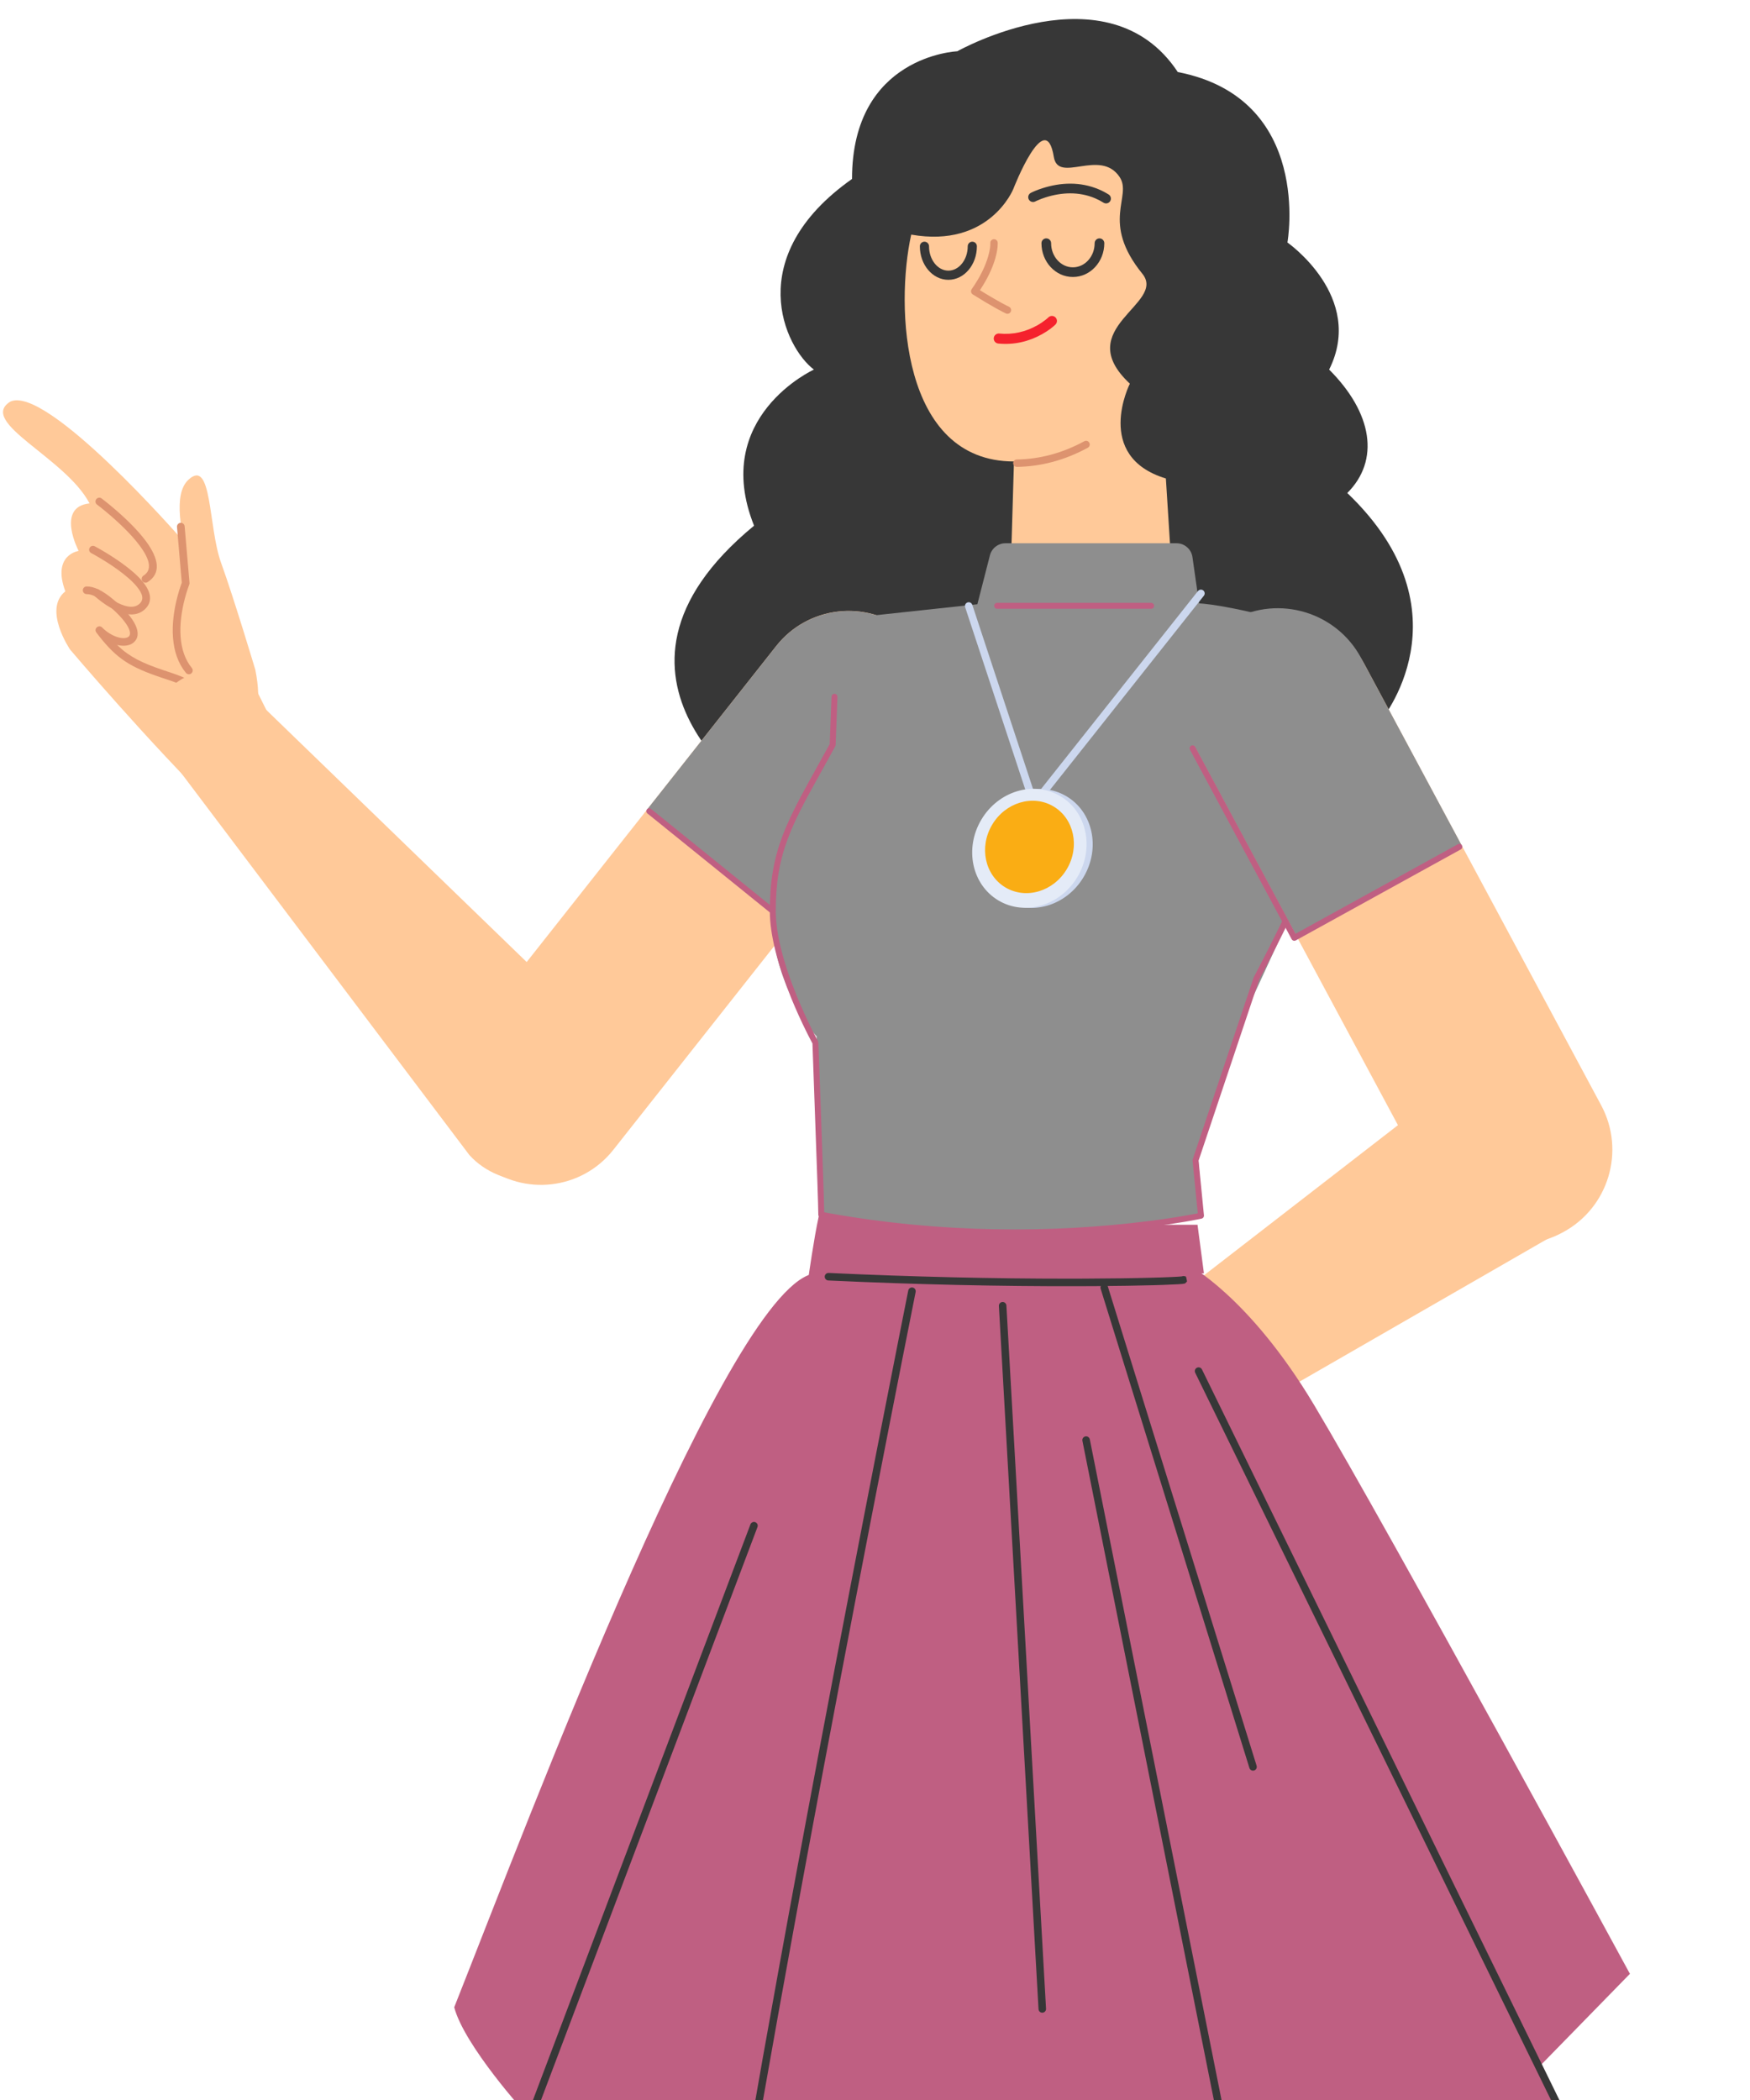 <svg width="400" height="480" viewBox="0 0 435 513" fill="none" xmlns="http://www.w3.org/2000/svg">
<path fill-rule="evenodd" clip-rule="evenodd" d="M208.423 391.067C189.6 391.509 174.836 407.372 175.724 426.188L185.299 628.502C186.034 644.086 199.065 656.231 214.651 655.866C230.236 655.498 242.683 642.752 242.686 627.152L242.734 424.613C242.739 405.773 227.244 390.624 208.423 391.067Z" fill="#FFC999"/>
<path fill-rule="evenodd" clip-rule="evenodd" d="M288.727 377.533C307.411 375.22 324.336 388.75 326.202 407.497L346.286 609.038C347.833 624.561 336.719 638.48 321.245 640.398C305.774 642.314 291.6 631.525 289.318 616.093L259.683 415.737C256.926 397.1 270.044 379.849 288.727 377.533Z" fill="#FFC999"/>
<path fill-rule="evenodd" clip-rule="evenodd" d="M250.351 365.906C254.229 371.995 262.208 373.952 268.46 370.351L389.186 300.846C400.068 294.091 403.339 279.741 396.453 268.936C389.507 258.036 374.95 255.003 364.234 262.223L253.473 347.964C247.953 352.238 246.599 360.017 250.351 365.906Z" fill="#FFC999"/>
<path fill-rule="evenodd" clip-rule="evenodd" d="M263.695 388.128C263.695 388.128 276.54 366.665 267.473 355.034C259.261 344.502 247.772 351.431 247.772 351.431C247.772 351.431 235.26 356.51 224.578 367.059C217.537 374.009 205.492 388.58 208.641 392.774C212.747 398.242 225.42 380.952 229.47 383.841C233.624 386.804 231.273 390.57 228.735 400.895C227.148 407.348 223.047 413.085 222.745 418.814C222.156 430.01 247.109 421.93 263.695 388.128Z" fill="#FFC999"/>
<path d="M239.394 392.339C238.938 392.345 238.564 392.683 238.499 393.121L238.489 393.27L238.484 393.618C238.469 394.081 238.422 394.74 238.323 395.575C238.113 397.328 237.731 399.279 237.133 401.381C235.435 407.342 232.357 413.357 227.553 419.061C227.226 419.449 227.276 420.028 227.663 420.355C228.051 420.682 228.63 420.632 228.956 420.245C233.935 414.334 237.131 408.087 238.898 401.884C239.524 399.686 239.925 397.64 240.145 395.793L240.223 395.068C240.278 394.502 240.307 394.029 240.319 393.657L240.324 393.245C240.317 392.738 239.901 392.333 239.394 392.339Z" fill="#DD936F"/>
<path d="M248.625 393.219C248.127 393.123 247.646 393.45 247.551 393.948C246.666 398.569 244.951 403.041 242.647 407.26C241.427 409.495 240.119 411.516 238.813 413.286L238.282 413.991C238.111 414.213 237.946 414.423 237.788 414.62L237.32 415.191C237.218 415.312 237.142 415.399 237.094 415.453C236.756 415.83 236.788 416.411 237.165 416.749C237.542 417.088 238.123 417.056 238.461 416.678L238.838 416.238L238.974 416.072C239.372 415.587 239.814 415.021 240.289 414.377C241.643 412.543 242.995 410.453 244.258 408.141C246.647 403.764 248.43 399.117 249.354 394.293C249.449 393.795 249.123 393.314 248.625 393.219Z" fill="#DD936F"/>
<path d="M256.942 389.499C256.437 389.456 255.993 389.83 255.95 390.336L255.924 390.559C255.893 390.791 255.836 391.133 255.745 391.583C255.527 392.654 255.191 393.912 254.711 395.346C253.332 399.473 251.078 404.167 247.746 409.338C247.472 409.764 247.595 410.333 248.021 410.608C248.446 410.882 249.014 410.759 249.289 410.333C252.703 405.034 255.024 400.201 256.452 395.929C256.955 394.423 257.311 393.093 257.543 391.949L257.648 391.401C257.722 390.988 257.762 390.684 257.778 390.492C257.822 389.987 257.447 389.542 256.942 389.499Z" fill="#DD936F"/>
<path fill-rule="evenodd" clip-rule="evenodd" d="M190.141 195.212C190.141 195.212 141.438 164.075 187.436 126.172C176.612 99.097 202.316 87.365 202.316 87.365C195.103 81.949 184.277 59.387 211.788 39.984C211.788 9.299 237.951 8.247 237.951 8.247C237.951 8.247 275.428 -12.846 292.76 13.405C326.489 19.966 320.018 55.777 320.018 55.777C320.018 55.777 339.409 69.315 330.388 87.365C341.212 98.194 343.017 109.925 334.899 118.048C366.013 147.83 343.017 174.906 343.017 174.906C343.017 174.906 360.414 220.52 301.562 220.52C292.092 255.716 232.566 248.948 231.214 219.166C196.038 236.765 190.141 195.212 190.141 195.212Z" fill="#373737"/>
<path fill-rule="evenodd" clip-rule="evenodd" d="M226.501 53.819C245.952 57.236 251.866 42.507 251.866 42.507C251.866 42.507 259.891 21.763 261.947 34.498C263.04 41.266 273.499 32.286 278.307 39.5C281.54 44.357 273.452 50.614 283.964 63.56C290.054 71.06 266.03 77.044 280.852 90.868C280.852 90.868 271.701 108.935 289.803 114.438L291.075 134.525C291.801 146.012 282.676 155.725 271.175 155.707C259.961 155.691 250.975 146.413 251.305 135.196L252.042 110.206C223.935 110.206 222.563 71.549 226.501 53.819Z" fill="#FFC999"/>
<path d="M262.362 74.397C261.875 73.909 261.085 73.909 260.598 74.396L260.343 74.63C260.226 74.731 260.078 74.854 259.9 74.995C259.289 75.477 258.573 75.962 257.758 76.415C254.998 77.951 251.847 78.746 248.381 78.41C247.695 78.344 247.084 78.846 247.018 79.533C246.952 80.219 247.454 80.829 248.14 80.896C252.151 81.285 255.795 80.365 258.971 78.598C260.583 77.701 261.729 76.796 262.362 76.163C262.85 75.675 262.85 74.884 262.362 74.397Z" fill="#F5222D"/>
<path d="M247.019 54.959C246.564 54.992 246.21 55.351 246.17 55.791L246.169 55.954C246.193 56.622 246.062 57.736 245.625 59.247C244.923 61.678 243.611 64.406 241.535 67.381C241.235 67.812 241.356 68.406 241.8 68.685C244.012 70.074 245.915 71.201 247.516 72.091L247.987 72.351C248.464 72.612 248.886 72.835 249.251 73.024L250.038 73.415C250.498 73.627 251.044 73.426 251.256 72.965C251.468 72.505 251.267 71.959 250.807 71.747L250.342 71.519L249.52 71.092C249.317 70.984 249.099 70.866 248.868 70.74L247.925 70.215C246.946 69.662 245.857 69.024 244.658 68.294L243.584 67.631L243.874 67.189C245.46 64.728 246.552 62.417 247.228 60.286L247.388 59.758C247.839 58.197 248.007 56.968 248.007 56.112L248 55.81C247.964 55.304 247.525 54.923 247.019 54.959Z" fill="#DD936F"/>
<path d="M270.769 105.547C270.527 105.101 269.97 104.937 269.525 105.179C264.074 108.147 258.423 109.638 252.751 109.716C252.244 109.723 251.839 110.139 251.846 110.646C251.853 111.153 252.269 111.559 252.776 111.552C258.748 111.47 264.69 109.902 270.402 106.792C270.847 106.55 271.012 105.992 270.769 105.547Z" fill="#DD936F"/>
<path d="M260.078 54.754C259.415 54.754 258.878 55.291 258.878 55.955C258.878 60.57 262.351 64.351 266.689 64.351C271.025 64.351 274.498 60.57 274.498 55.955C274.498 55.291 273.961 54.754 273.298 54.754C272.635 54.754 272.097 55.291 272.097 55.955C272.097 59.286 269.652 61.949 266.689 61.949C263.724 61.949 261.278 59.287 261.278 55.955C261.278 55.291 260.741 54.754 260.078 54.754Z" fill="#373737"/>
<path d="M229.79 55.579C229.161 55.579 228.652 56.089 228.652 56.718C228.652 61.278 231.772 65.053 235.738 65.053C239.706 65.053 242.825 61.279 242.825 56.718C242.825 56.089 242.315 55.579 241.686 55.579C241.057 55.579 240.548 56.089 240.548 56.718C240.548 60.106 238.343 62.774 235.738 62.774C233.135 62.774 230.929 60.105 230.929 56.718C230.929 56.089 230.419 55.579 229.79 55.579Z" fill="#373737"/>
<path d="M273.116 42.564C268.533 40.629 263.681 40.824 259.094 42.298C257.776 42.722 256.791 43.151 256.226 43.449C255.64 43.758 255.416 44.485 255.725 45.072C256.035 45.658 256.761 45.883 257.347 45.573L257.649 45.426C257.742 45.383 257.852 45.334 257.979 45.279C258.52 45.043 259.14 44.807 259.829 44.586C263.917 43.271 268.208 43.099 272.183 44.777C272.909 45.084 273.616 45.451 274.304 45.881C274.866 46.233 275.607 46.062 275.958 45.499C276.309 44.937 276.138 44.196 275.576 43.844C274.78 43.346 273.959 42.92 273.116 42.564Z" fill="#373737"/>
<path fill-rule="evenodd" clip-rule="evenodd" d="M69.793 179.191L44.945 129.296C44.945 129.296 11.574 91.081 2.56 95.331C-5.619 100.424 16.289 109.239 22.258 120.63C13.807 121.51 19.55 132.445 19.55 132.445C19.55 132.445 12.858 133.36 16.238 142.491C10.632 146.963 17.406 156.944 17.406 156.944C17.406 156.944 36.976 180.048 53.931 196.718C53.931 196.718 77.165 212.516 69.793 179.191Z" fill="#FFC999"/>
<path fill-rule="evenodd" clip-rule="evenodd" d="M63.464 161.973C63.464 161.973 58.177 144.304 54.953 135.391C51.729 126.479 52.787 109.214 46.834 114.754C42.833 118.481 45.294 128.224 46.695 135.482C48.095 142.737 39.277 162.003 50.068 172.463C57.36 179.53 66.874 179.002 63.464 161.973Z" fill="#FFC999"/>
<path d="M25.255 119.399C24.834 119.084 24.237 119.17 23.922 119.592C23.607 120.014 23.693 120.611 24.115 120.926L24.671 121.354L25.381 121.916C25.629 122.116 25.889 122.327 26.159 122.55C27.699 123.821 29.239 125.186 30.674 126.59C32.292 128.174 33.671 129.708 34.736 131.146C37.415 134.767 37.791 137.243 35.66 138.59C35.216 138.872 35.083 139.46 35.364 139.905C35.645 140.35 36.234 140.483 36.678 140.202C40.07 138.056 39.517 134.403 36.267 130.011C35.135 128.482 33.691 126.877 32.006 125.228C30.529 123.782 28.95 122.382 27.371 121.079L26.573 120.429L25.429 119.531C25.357 119.476 25.299 119.432 25.255 119.399Z" fill="#DD936F"/>
<path d="M22.266 131.689C22.02 132.154 22.199 132.731 22.664 132.977L23.215 133.277L23.919 133.675C24.165 133.816 24.423 133.966 24.69 134.124C26.217 135.027 27.744 136.008 29.165 137.029C31.232 138.514 32.891 139.954 33.987 141.281C35.594 143.227 35.803 144.599 34.626 145.629C33.762 146.385 32.58 146.518 31.071 146.082C29.938 145.755 28.697 145.124 27.422 144.279C26.722 143.815 26.058 143.316 25.452 142.818L24.99 142.428C24.863 142.318 24.765 142.23 24.698 142.167C24.314 141.808 23.711 141.829 23.352 142.214C22.993 142.598 23.014 143.202 23.398 143.561L23.601 143.745C23.764 143.89 23.98 144.075 24.243 144.291C24.896 144.828 25.611 145.365 26.369 145.868C27.792 146.811 29.196 147.525 30.542 147.914C32.618 148.513 34.461 148.307 35.881 147.064C38.015 145.196 37.636 142.707 35.455 140.067C34.237 138.591 32.464 137.053 30.276 135.481C28.805 134.423 27.232 133.413 25.66 132.483L24.865 132.02C24.738 131.947 24.614 131.877 24.493 131.808L23.553 131.291C23.088 131.045 22.512 131.223 22.266 131.689Z" fill="#DD936F"/>
<path d="M21.527 141.273C21.001 141.28 20.58 141.712 20.586 142.238C20.593 142.765 21.025 143.186 21.551 143.179C22.827 143.163 24.61 144.018 26.898 145.938C31.701 149.969 33.044 152.857 31.977 153.752C30.871 154.68 27.724 153.846 25.39 151.477C24.559 150.634 23.242 151.762 23.946 152.714C24.132 152.965 24.319 153.211 24.506 153.452C29.055 159.3 32.474 161.359 40.081 163.921L41.318 164.331C48.193 166.571 50.916 168.63 53.362 175.008C53.551 175.5 54.102 175.745 54.593 175.556C55.084 175.368 55.33 174.817 55.141 174.325C52.518 167.485 49.425 165.034 42.415 162.686L40.604 162.086C35.348 160.311 32.26 158.819 29.327 156.025L29.105 155.81L29.122 155.815C30.623 156.177 32.019 156.057 32.998 155.369L33.201 155.213C35.598 153.202 33.729 149.183 28.122 144.478C25.517 142.292 23.345 141.25 21.527 141.273Z" fill="#DD936F"/>
<path d="M44.864 125.46C44.393 125.501 44.031 125.879 43.996 126.337L43.997 126.492L45.188 140.337L44.98 140.911L44.9 141.141C44.627 141.941 44.354 142.836 44.1 143.808C43.204 147.231 42.755 150.702 42.999 153.967C43.256 157.411 44.279 160.395 46.215 162.756C46.549 163.162 47.149 163.222 47.556 162.888C47.962 162.554 48.021 161.953 47.688 161.546C46.024 159.518 45.129 156.905 44.899 153.825C44.673 150.799 45.096 147.527 45.943 144.291C46.185 143.366 46.444 142.515 46.703 141.758L46.957 141.044C46.99 140.957 47.017 140.886 47.039 140.833C47.076 140.74 47.099 140.642 47.106 140.543L47.105 140.394L45.895 126.328C45.855 125.856 45.477 125.494 45.019 125.46L44.864 125.46Z" fill="#DD936F"/>
<path fill-rule="evenodd" clip-rule="evenodd" d="M42.842 166.063C47.737 161.457 55.273 161.396 59.954 165.928L150.325 253.424C158.355 261.745 155.496 275.232 146.811 283.409H149.137C140.379 291.658 124.426 291.283 116.654 282.582L41.319 182.717C37.45 177.741 38.109 170.518 42.842 166.063Z" fill="#FFC999"/>
<path fill-rule="evenodd" clip-rule="evenodd" d="M120.279 285.088C110.348 277.237 108.659 262.822 116.505 252.885L192.953 156.07C200.797 146.135 215.207 144.446 225.133 152.294C235.063 160.143 236.752 174.563 228.906 184.497L152.459 281.313C144.615 291.247 130.207 292.939 120.279 285.088Z" fill="#FFC999"/>
<path fill-rule="evenodd" clip-rule="evenodd" d="M196.499 225.539L228.907 184.496C236.719 174.604 235.023 160.112 225.134 152.295C215.248 144.477 200.765 146.176 192.954 156.071L160.853 196.723L196.499 225.539Z" fill="#8E8E8E"/>
<path d="M226.102 152.137C225.789 151.889 225.334 151.942 225.086 152.256C224.839 152.57 224.892 153.025 225.206 153.273C234.639 160.729 236.374 174.466 229.187 184.033L228.859 184.459L196.906 224.923L161.827 196.569C161.555 196.35 161.173 196.359 160.913 196.573L160.81 196.678C160.59 196.95 160.6 197.333 160.814 197.592L160.918 197.696L196.564 226.512C196.843 226.737 197.237 226.721 197.496 226.493L197.586 226.397L229.995 185.356C238.054 175.147 236.304 160.2 226.102 152.137Z" fill="#BF5F82"/>
<path fill-rule="evenodd" clip-rule="evenodd" d="M202.849 311.986C181.785 313.636 131.793 446.826 112.907 494.452C115.422 504.044 130.784 520.963 130.784 520.963C130.784 520.963 129.139 528.6 128.127 533.188C146.099 547.98 180.864 556.015 180.864 556.015L180.938 562.577C236.518 588.183 310.946 563.643 310.946 563.643C310.946 563.643 312.332 562.219 311.337 557.074C336.571 556.781 390.606 524.746 390.606 524.746L382.925 508.895L405.151 486.135C405.151 486.135 345.136 375.658 326.661 344.759C310.446 317.633 295.235 309.821 295.235 309.821C295.235 309.821 240.221 309.055 202.849 311.986Z" fill="#BF5F82"/>
<path d="M298.776 335.907C298.549 335.443 297.988 335.25 297.524 335.478C297.106 335.682 296.908 336.157 297.039 336.589L297.094 336.731L388.48 523.536L387.622 524.165L386.907 524.677C385.102 525.959 382.975 527.389 380.538 528.93C373.569 533.337 365.526 537.745 356.518 541.86C342.514 548.257 327.488 553.34 311.622 556.62C311.115 556.725 310.789 557.221 310.894 557.727C310.999 558.234 311.494 558.56 312 558.455C328.011 555.146 343.169 550.018 357.296 543.564C366.383 539.413 374.5 534.964 381.538 530.514C383.73 529.128 385.676 527.829 387.369 526.644L387.991 526.205C388.505 525.84 388.965 525.507 389.368 525.209L390.164 524.61C390.192 524.589 390.215 524.571 390.235 524.555C390.54 524.317 390.663 523.92 390.558 523.558L390.5 523.405L298.776 335.907Z" fill="#373737"/>
<path d="M187.744 373.872C187.308 373.707 186.827 373.888 186.602 374.279L186.537 374.417L126.324 533.804C126.169 534.214 126.319 534.678 126.686 534.918L127.117 535.195C127.467 535.417 127.879 535.674 128.353 535.963L129.563 536.692C130.615 537.318 131.776 537.988 133.04 538.693C138.092 541.513 143.749 544.332 149.88 546.963C159.882 551.256 170.151 554.62 180.439 556.701C180.946 556.803 181.44 556.475 181.543 555.968C181.645 555.461 181.317 554.966 180.81 554.864C170.658 552.81 160.509 549.486 150.619 545.241C144.55 542.637 138.95 539.846 133.952 537.057L132.504 536.238C131.338 535.571 130.278 534.944 129.328 534.364L128.346 533.754L188.288 375.079C188.453 374.644 188.272 374.162 187.881 373.937L187.744 373.872Z" fill="#373737"/>
<path d="M226.867 315.546C226.36 315.445 225.867 315.774 225.765 316.281L223.485 327.778L218.982 350.69C218.488 353.219 217.984 355.799 217.472 358.428L214.807 372.142C209.927 397.336 205.083 422.748 200.477 447.449L197.907 461.292C197.253 464.83 196.608 468.334 195.972 471.8L193.434 485.719C188.007 515.645 183.472 541.833 180.027 563.365C179.954 563.816 180.218 564.253 180.65 564.4C183.375 565.327 186.134 566.186 188.925 566.976C222.584 576.513 258.49 575.974 292.399 569.343C297.365 568.371 301.884 567.336 305.893 566.295L306.884 566.035C308.161 565.696 309.304 565.378 310.307 565.086L312.17 564.523C312.572 564.393 312.831 564.014 312.818 563.603L312.8 563.449L270.894 353.284C270.793 352.777 270.3 352.447 269.793 352.549C269.336 352.64 269.024 353.048 269.04 353.499L269.058 353.651L310.798 562.986L309.278 563.433C308.415 563.68 307.456 563.945 306.404 564.224C302.193 565.341 297.378 566.46 292.04 567.504C258.395 574.084 222.77 574.619 189.436 565.174C187.365 564.587 185.313 563.963 183.28 563.301L182.001 562.874L183.302 554.857C187.023 532.17 191.803 504.965 197.444 474.157L199.748 461.632C200.184 459.274 200.624 456.899 201.068 454.51C206.043 427.718 211.322 399.978 216.646 372.499L221.189 349.163C222.29 343.533 223.344 338.168 224.342 333.104L227.602 316.648C227.703 316.141 227.374 315.648 226.867 315.546Z" fill="#373737"/>
<path d="M249.178 319.138C248.714 319.165 248.347 319.526 248.3 319.975L248.296 320.127L258.145 494.917C258.174 495.433 258.617 495.828 259.133 495.801C259.597 495.773 259.964 495.412 260.011 494.963L260.015 494.811L250.166 320.022C250.137 319.505 249.695 319.11 249.178 319.138Z" fill="#373737"/>
<path d="M275.379 315.284C275.226 314.79 274.701 314.514 274.207 314.668C273.763 314.806 273.495 315.245 273.558 315.691L273.591 315.84L310.568 434.969C310.721 435.463 311.246 435.739 311.74 435.586C312.184 435.447 312.452 435.008 312.389 434.562L312.356 434.413L275.379 315.284Z" fill="#373737"/>
<path fill-rule="evenodd" clip-rule="evenodd" d="M299.258 311.982L297.669 299.937C297.669 299.937 250.133 300.221 203.51 297.884C202.331 303.23 200.979 312.855 200.979 312.855C204.899 309.634 247.249 319.042 299.258 311.982Z" fill="#BF5F82"/>
<path d="M205.983 311.918C205.466 311.894 205.028 312.294 205.004 312.81C204.98 313.327 205.379 313.766 205.895 313.79C227.716 314.812 248.873 315.251 267.553 315.213L272.67 315.19C277.996 315.153 282.772 315.074 286.645 314.968L289.132 314.891C290.685 314.837 291.951 314.781 292.851 314.726L293.739 314.661C293.857 314.65 293.959 314.64 294.045 314.629C294.213 314.609 294.332 314.589 294.441 314.557L294.513 314.548C294.601 314.527 294.677 314.445 295.06 314.036L294.919 313.268C294.814 312.767 294.747 312.761 294.497 312.737C294.301 312.669 294.098 312.67 293.915 312.727L293.805 312.77L293.386 312.81L292.736 312.855L291.349 312.928C290.685 312.959 289.919 312.989 289.064 313.019L286.592 313.095C282.008 313.221 276.152 313.307 269.611 313.333L265.467 313.342C247.333 313.344 226.965 312.901 205.983 311.918Z" fill="#373737"/>
<path fill-rule="evenodd" clip-rule="evenodd" d="M206.976 178.626C202.149 189.152 193.208 207.27 192.096 219.239C190.291 238.642 202.919 253.083 202.919 253.083C202.919 253.083 203.045 247.375 204.271 297.65C262.107 307.803 298.981 297.007 298.981 297.007L297.853 283.682L307.244 252.18C307.244 252.18 312.954 240.448 324.678 214.274C332.829 196.081 332.262 173.522 331.159 161.462C330.687 156.295 327.088 151.951 322.094 150.548C304.655 145.639 298.051 145.485 298.051 145.485L296.408 133.973C296.127 132.001 294.44 130.537 292.449 130.537H249.936C248.11 130.537 246.514 131.776 246.063 133.545L242.946 145.702L216.635 148.537C212.506 149.347 209.388 155.091 208.96 159.281L206.976 178.626Z" fill="#8E8E8E"/>
<path d="M247.864 145.347C247.455 145.347 247.124 145.678 247.124 146.087C247.124 146.451 247.386 146.753 247.731 146.816L247.864 146.827H286.143C286.552 146.827 286.883 146.496 286.883 146.087C286.883 145.724 286.621 145.422 286.276 145.359L286.143 145.347H247.864Z" fill="#BF5F82"/>
<path d="M299.094 142.266C298.73 141.977 298.216 142.003 297.883 142.307L297.779 142.418L257.371 193.401L241.687 145.844C241.541 145.402 241.098 145.142 240.652 145.212L240.504 145.248C240.062 145.394 239.802 145.838 239.873 146.283L239.909 146.432L256.136 195.638C256.354 196.299 257.175 196.486 257.66 196.033L257.759 195.926L299.246 143.582C299.567 143.177 299.499 142.588 299.094 142.266Z" fill="#CCD7EE"/>
<path fill-rule="evenodd" clip-rule="evenodd" d="M245.442 199.303C241.197 206.468 243.109 215.45 249.715 219.37C256.319 223.29 265.114 220.659 269.36 213.495C273.605 206.33 271.69 197.346 265.086 193.428C258.48 189.509 249.685 192.139 245.442 199.303Z" fill="#CCD7EE"/>
<path fill-rule="evenodd" clip-rule="evenodd" d="M243.916 199.268C239.673 206.433 241.585 215.415 248.189 219.335C254.795 223.255 263.59 220.624 267.833 213.46C272.079 206.295 270.166 197.311 263.562 193.393C256.956 189.473 248.161 192.104 243.916 199.268Z" fill="#E4EBF7"/>
<path fill-rule="evenodd" clip-rule="evenodd" d="M246.612 200.517C243.316 206.08 244.802 213.054 249.929 216.096C255.058 219.138 261.885 217.097 265.182 211.534C268.478 205.973 266.994 198.997 261.867 195.955C256.738 192.91 249.908 194.954 246.612 200.517Z" fill="#FAAD14"/>
<path d="M331.137 160.721C330.729 160.734 330.407 161.074 330.419 161.483L330.481 164.321L330.491 164.863C330.587 170.521 330.598 176.499 330.465 182.094L330.421 183.77C330.242 189.808 329.894 194.662 329.349 197.931C328.731 201.648 326.35 207.968 322.66 216.113L321.667 218.28C321.328 219.013 320.98 219.755 320.625 220.507C319.062 223.817 317.409 227.184 315.738 230.491L314.483 232.959C313.872 234.151 313.298 235.26 312.77 236.27L311.643 238.428L296.476 283.679L296.441 283.987L297.729 297.096L297.531 297.136C296.972 297.247 296.331 297.369 295.611 297.5L295.057 297.599C292.343 298.079 289.198 298.559 285.66 299.008C261.515 302.068 234.189 302.085 206.04 297.063L204.879 296.85L204.741 291.871L204.155 274.689L203.425 254.638L203.333 254.307L202.886 253.471L202.435 252.604C202.201 252.147 201.953 251.655 201.694 251.132C200.461 248.637 199.227 245.931 198.075 243.111C196.439 239.103 195.108 235.202 194.192 231.538C193.307 227.995 192.835 224.772 192.835 221.946C192.835 214.872 193.773 209.444 195.876 203.844C196.93 201.04 198.283 198.145 200.232 194.448L201.865 191.429L207.624 181.015L207.715 180.686L208.168 168.727C208.184 168.318 207.866 167.975 207.457 167.959C207.094 167.945 206.783 168.196 206.707 168.538L206.69 168.671L206.243 180.453L200.876 190.156L199.325 193.001C197.131 197.113 195.642 200.262 194.492 203.323C192.324 209.094 191.355 214.699 191.355 221.946C191.355 224.906 191.844 228.245 192.757 231.897C193.692 235.636 195.045 239.602 196.706 243.671C197.871 246.525 199.12 249.263 200.368 251.788L200.877 252.806C201.124 253.292 201.358 253.745 201.577 254.161L201.954 254.866L203.182 289.423C203.316 293.52 203.394 296.231 203.404 297.266L203.405 297.471C203.405 297.827 203.659 298.133 204.01 298.198C232.945 303.571 261.057 303.618 285.846 300.476C289.052 300.07 291.939 299.637 294.48 299.202L295.314 299.057C296.082 298.921 296.771 298.793 297.379 298.674L298.691 298.408C299.011 298.337 299.24 298.067 299.268 297.75L299.268 297.612L297.93 284L312.996 239.012L313.768 237.552C314.279 236.579 314.838 235.504 315.436 234.341L315.799 233.634C317.9 229.533 320.002 225.293 321.963 221.139C322.676 219.63 323.359 218.156 324.007 216.724L324.694 215.197C328.045 207.672 330.202 201.818 330.809 198.174L330.956 197.223C331.477 193.594 331.795 188.439 331.944 182.129C332.058 177.314 332.067 172.219 332.006 167.288L331.96 164.294L331.898 161.441C331.886 161.033 331.546 160.711 331.137 160.721Z" fill="#BF5F82"/>
<path fill-rule="evenodd" clip-rule="evenodd" d="M388.281 301.929L388.512 301.805C399.842 295.716 404.095 281.585 398.009 270.247L339.152 160.592C333.067 149.254 318.945 144.999 307.614 151.088L307.386 151.212C296.056 157.301 291.801 171.432 297.889 182.77L356.743 292.425C362.831 303.763 376.95 308.018 388.281 301.929Z" fill="#FFC999"/>
<path fill-rule="evenodd" clip-rule="evenodd" d="M322.324 228.298L297.041 181.193C290.946 169.839 295.243 155.559 306.592 149.458C317.939 143.36 332.212 147.661 338.307 159.016L363.351 205.673L322.324 228.298Z" fill="#8E8E8E"/>
<path d="M297.096 181.163C296.903 180.803 296.455 180.668 296.095 180.861C295.775 181.033 295.633 181.407 295.741 181.741L295.793 181.864L321.076 228.968C321.249 229.291 321.627 229.432 321.962 229.32L322.085 229.266L363.109 206.641C363.467 206.444 363.597 205.994 363.4 205.636C363.225 205.318 362.85 205.179 362.517 205.291L362.395 205.345L322.027 227.608L297.096 181.163Z" fill="#BF5F82"/>
</svg>
